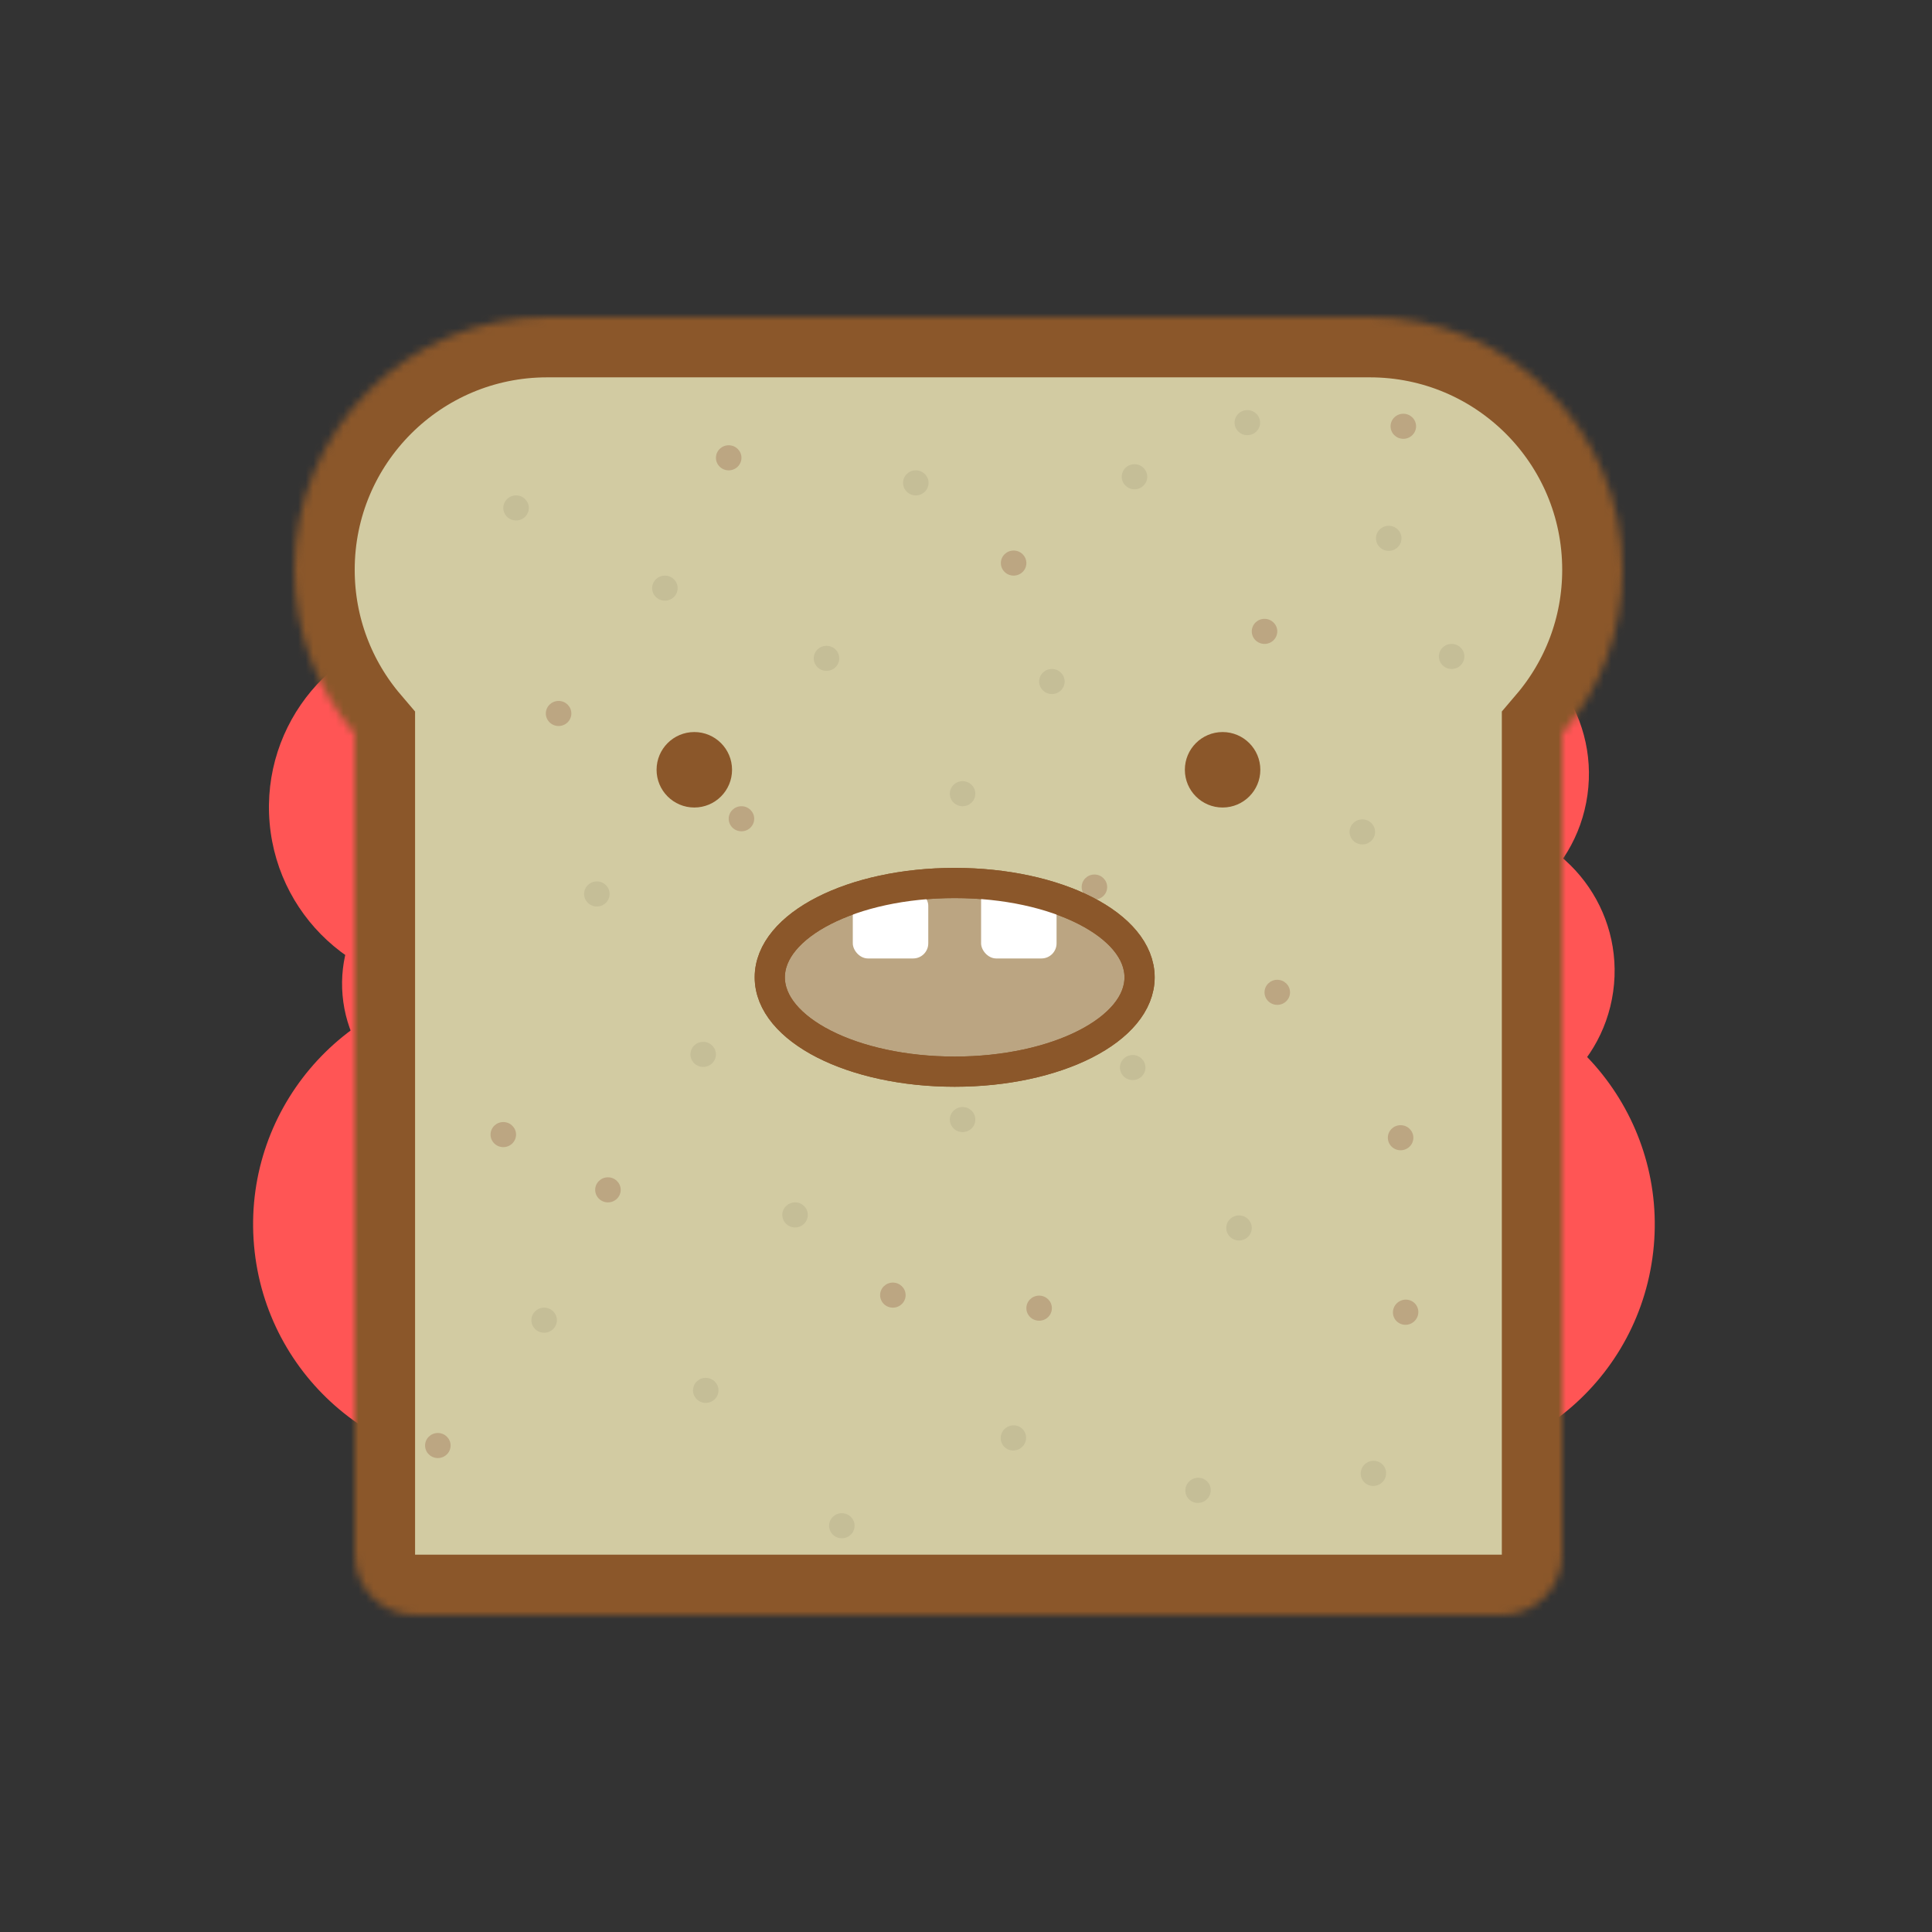 <?xml version="1.0" encoding="UTF-8"?>
<svg width="256px" height="256px" viewBox="0 0 256 256" version="1.1" xmlns="http://www.w3.org/2000/svg" xmlns:xlink="http://www.w3.org/1999/xlink">
    <rect x="0" y="0" width="256" height="256" fill="#333333" stroke="none"/>
    <!-- Generator: Sketch 41 (35326) - http://www.bohemiancoding.com/sketch -->
    <title>logo</title>
    <desc>Created with Sketch.</desc>
    <defs>
        <path d="M168,55.225 L168,163.992 C168,168.415 164.415,172 159.997,172 L16.003,172 C11.583,172 8,168.424 8,163.992 L8,55.23 C3.011,49.381 0,41.793 0,33.5 C0,14.998 15.006,0 33.493,0 L142.507,0 C161.005,0 176,14.994 176,33.5 C176,41.789 172.988,49.375 168,55.225 Z" id="path-1"></path>
        <mask id="mask-2" maskContentUnits="userSpaceOnUse" maskUnits="objectBoundingBox" x="0" y="0" width="176" height="172" fill="white">
            <use xlink:href="#path-1"></use>
        </mask>
    </defs>
    <g id="Page-1" stroke="none" stroke-width="1" fill="none" fill-rule="evenodd">
        <g id="logo">
            <g id="Left-Spillover" transform="translate(63.92, 138.72) rotate(-5) translate(-63.92, -138.72) translate(31.42, 82.72)" fill="#FF5555">
                <circle id="Oval-2" transform="translate(32.062, 79.576) rotate(-180) translate(-32.062, -79.576) " cx="32.062" cy="79.576" r="32"></circle>
                <circle id="Oval-2-Copy" cx="32.062" cy="47.576" r="17.424"></circle>
                <circle id="Oval-2-Copy-2" transform="translate(31, 24) rotate(-180) translate(-31, -24) " cx="31" cy="24" r="24"></circle>
            </g>
            <g id="Right-Spillover" transform="translate(190.977, 138.978) rotate(-352) translate(-190.977, -138.978) translate(158.477, 82.978)" fill="#FF5555">
                <circle id="Oval-2" transform="translate(32.062, 79.576) rotate(-180) translate(-32.062, -79.576) " cx="32.062" cy="79.576" r="32"></circle>
                <ellipse id="Oval-2-Copy" cx="34.319" cy="45.319" rx="19.681" ry="19.681"></ellipse>
                <circle id="Oval-2-Copy-2" transform="translate(27, 20) rotate(-180) translate(-27, -20) " cx="27" cy="20" r="20"></circle>
            </g>
            <g id="Bread" transform="translate(39, 42)">
                <use id="Combined-Shape" stroke="#8B572A" mask="url(#mask-2)" stroke-width="16" fill="#D2CBA2" xlink:href="#path-1"></use>
                <g id="texture" transform="translate(17, 12)" opacity="0.497">
                    <ellipse id="Oval" fill="#B8B18D" cx="32.103" cy="23.932" rx="1.69" ry="1.661"></ellipse>
                    <ellipse id="Oval-Copy" fill="#B8B18D" cx="23.087" cy="64.454" rx="1.69" ry="1.661"></ellipse>
                    <ellipse id="Oval-Copy-13" fill="#B8B18D" cx="37.175" cy="85.711" rx="1.69" ry="1.661"></ellipse>
                    <ellipse id="Oval-Copy-7" fill="#A68162" cx="42.246" cy="54.489" rx="1.69" ry="1.661"></ellipse>
                    <ellipse id="Oval-Copy-11" fill="#A68162" cx="78.31" cy="20.611" rx="1.69" ry="1.661"></ellipse>
                    <ellipse id="Oval-Copy-12" fill="#A68162" cx="40.556" cy="6.661" rx="1.69" ry="1.661"></ellipse>
                    <ellipse id="Oval-Copy-8" fill="#A68162" cx="18.016" cy="40.539" rx="1.69" ry="1.661"></ellipse>
                    <ellipse id="Oval-Copy-9" fill="#A68162" cx="10.69" cy="96.339" rx="1.69" ry="1.661"></ellipse>
                    <ellipse id="Oval-Copy-10" fill="#A68162" cx="58.587" cy="73.754" rx="1.69" ry="1.661"></ellipse>
                    <ellipse id="Oval-Copy-2" fill="#B8B18D" cx="53.516" cy="33.232" rx="1.69" ry="1.661"></ellipse>
                    <ellipse id="Oval-Copy-3" fill="#B8B18D" cx="71.548" cy="94.346" rx="1.69" ry="1.661"></ellipse>
                    <ellipse id="Oval-Copy-4" fill="#B8B18D" cx="71.548" cy="51.168" rx="1.69" ry="1.661"></ellipse>
                    <ellipse id="Oval-Copy-5" fill="#B8B18D" cx="65.349" cy="9.982" rx="1.69" ry="1.661"></ellipse>
                    <ellipse id="Oval-Copy-6" fill="#B8B18D" cx="12.381" cy="13.304" rx="1.69" ry="1.661"></ellipse>
                    <ellipse id="Oval" fill="#B8B18D" cx="103.103" cy="46.932" rx="1.69" ry="1.661"></ellipse>
                    <ellipse id="Oval-Copy" fill="#B8B18D" cx="94.087" cy="87.454" rx="1.69" ry="1.661"></ellipse>
                    <ellipse id="Oval-Copy-13" fill="#B8B18D" cx="108.175" cy="108.711" rx="1.69" ry="1.661"></ellipse>
                    <ellipse id="Oval-Copy-7" fill="#A68162" cx="113.246" cy="77.489" rx="1.69" ry="1.661"></ellipse>
                    <ellipse id="Oval-Copy-12" fill="#A68162" cx="111.556" cy="29.661" rx="1.69" ry="1.661"></ellipse>
                    <ellipse id="Oval-Copy-8" fill="#A68162" cx="89.016" cy="63.539" rx="1.69" ry="1.661"></ellipse>
                    <ellipse id="Oval-Copy-9" fill="#A68162" cx="81.69" cy="119.339" rx="1.69" ry="1.661"></ellipse>
                    <ellipse id="Oval-Copy-10" fill="#A68162" cx="129.587" cy="96.754" rx="1.69" ry="1.661"></ellipse>
                    <ellipse id="Oval-Copy-2" fill="#B8B18D" cx="124.516" cy="56.232" rx="1.69" ry="1.661"></ellipse>
                    <ellipse id="Oval-Copy-5" fill="#B8B18D" cx="136.349" cy="32.982" rx="1.69" ry="1.661"></ellipse>
                    <ellipse id="Oval-Copy-6" fill="#B8B18D" cx="83.381" cy="36.304" rx="1.69" ry="1.661"></ellipse>
                    <ellipse id="Oval" fill="#B8B18D" cx="16.103" cy="120.932" rx="1.69" ry="1.661"></ellipse>
                    <ellipse id="Oval-Copy-11" fill="#A68162" cx="62.31" cy="117.611" rx="1.69" ry="1.661"></ellipse>
                    <ellipse id="Oval-Copy-12" fill="#A68162" cx="24.556" cy="103.661" rx="1.69" ry="1.661"></ellipse>
                    <ellipse id="Oval-Copy-8" fill="#A68162" cx="2.016" cy="137.539" rx="1.69" ry="1.661"></ellipse>
                    <ellipse id="Oval-Copy-2" fill="#B8B18D" cx="37.516" cy="130.232" rx="1.69" ry="1.661"></ellipse>
                    <ellipse id="Oval-Copy-4" fill="#B8B18D" cx="55.548" cy="148.168" rx="1.69" ry="1.661"></ellipse>
                    <ellipse id="Oval-Copy-5" fill="#B8B18D" cx="49.349" cy="106.982" rx="1.69" ry="1.661"></ellipse>
                    <ellipse id="Oval" fill="#B8B18D" transform="translate(125.984, 141.23) rotate(151) translate(-125.984, -141.23) " cx="125.984" cy="141.23" rx="1.69" ry="1.661"></ellipse>
                    <ellipse id="Oval-Copy-8" fill="#A68162" transform="translate(130.254, 119.876) rotate(151) translate(-130.254, -119.876) " cx="130.254" cy="119.876" rx="1.69" ry="1.661"></ellipse>
                    <ellipse id="Oval-Copy-2" fill="#B8B18D" transform="translate(102.747, 143.477) rotate(151) translate(-102.747, -143.477) " cx="102.747" cy="143.477" rx="1.69" ry="1.661"></ellipse>
                    <ellipse id="Oval-Copy-4" fill="#B8B18D" transform="translate(78.281, 136.532) rotate(151) translate(-78.281, -136.532) " cx="78.281" cy="136.532" rx="1.69" ry="1.661"></ellipse>
                    <ellipse id="Oval" fill="#B8B18D" transform="translate(128.014, 17.332) rotate(181) translate(-128.014, -17.332) " cx="128.014" cy="17.332" rx="1.69" ry="1.661"></ellipse>
                    <ellipse id="Oval-Copy-8" fill="#A68162" transform="translate(129.948, 2.485) rotate(181) translate(-129.948, -2.485) " cx="129.948" cy="2.485" rx="1.69" ry="1.661"></ellipse>
                    <ellipse id="Oval-Copy-2" fill="#B8B18D" transform="translate(94.326, 9.172) rotate(181) translate(-94.326, -9.172) " cx="94.326" cy="9.172" rx="1.69" ry="1.661"></ellipse>
                    <ellipse id="Oval-Copy-4" fill="#B8B18D" transform="translate(109.279, 2.003) rotate(181) translate(-109.279, -2.003) " cx="109.279" cy="2.003" rx="1.69" ry="1.661"></ellipse>
                </g>
            </g>
            <g id="Group" transform="translate(87, 97)" fill="#8B572A">
                <circle id="Oval-3" cx="5" cy="5" r="5"></circle>
                <circle id="Oval-3-Copy" cx="75" cy="5" r="5"></circle>
            </g>
            <g id="Mouth" transform="translate(102, 117)">
                <ellipse id="Oval-4" stroke="#8B572A" stroke-width="4" fill="#BBA582" cx="24.5" cy="12.5" rx="24.5" ry="12.5"></ellipse>
                <rect id="Rectangle-2" fill="#FFFFFF" x="28" y="0" width="10" height="10" rx="2"></rect>
                <rect id="Rectangle-2-Copy" fill="#FFFFFF" x="11" y="1" width="10" height="9" rx="2"></rect>
                <ellipse id="Oval-4-Copy" stroke="#8B572A" stroke-width="4" cx="24.5" cy="12.5" rx="24.5" ry="12.5"></ellipse>
            </g>
        </g>
    </g>
</svg>
